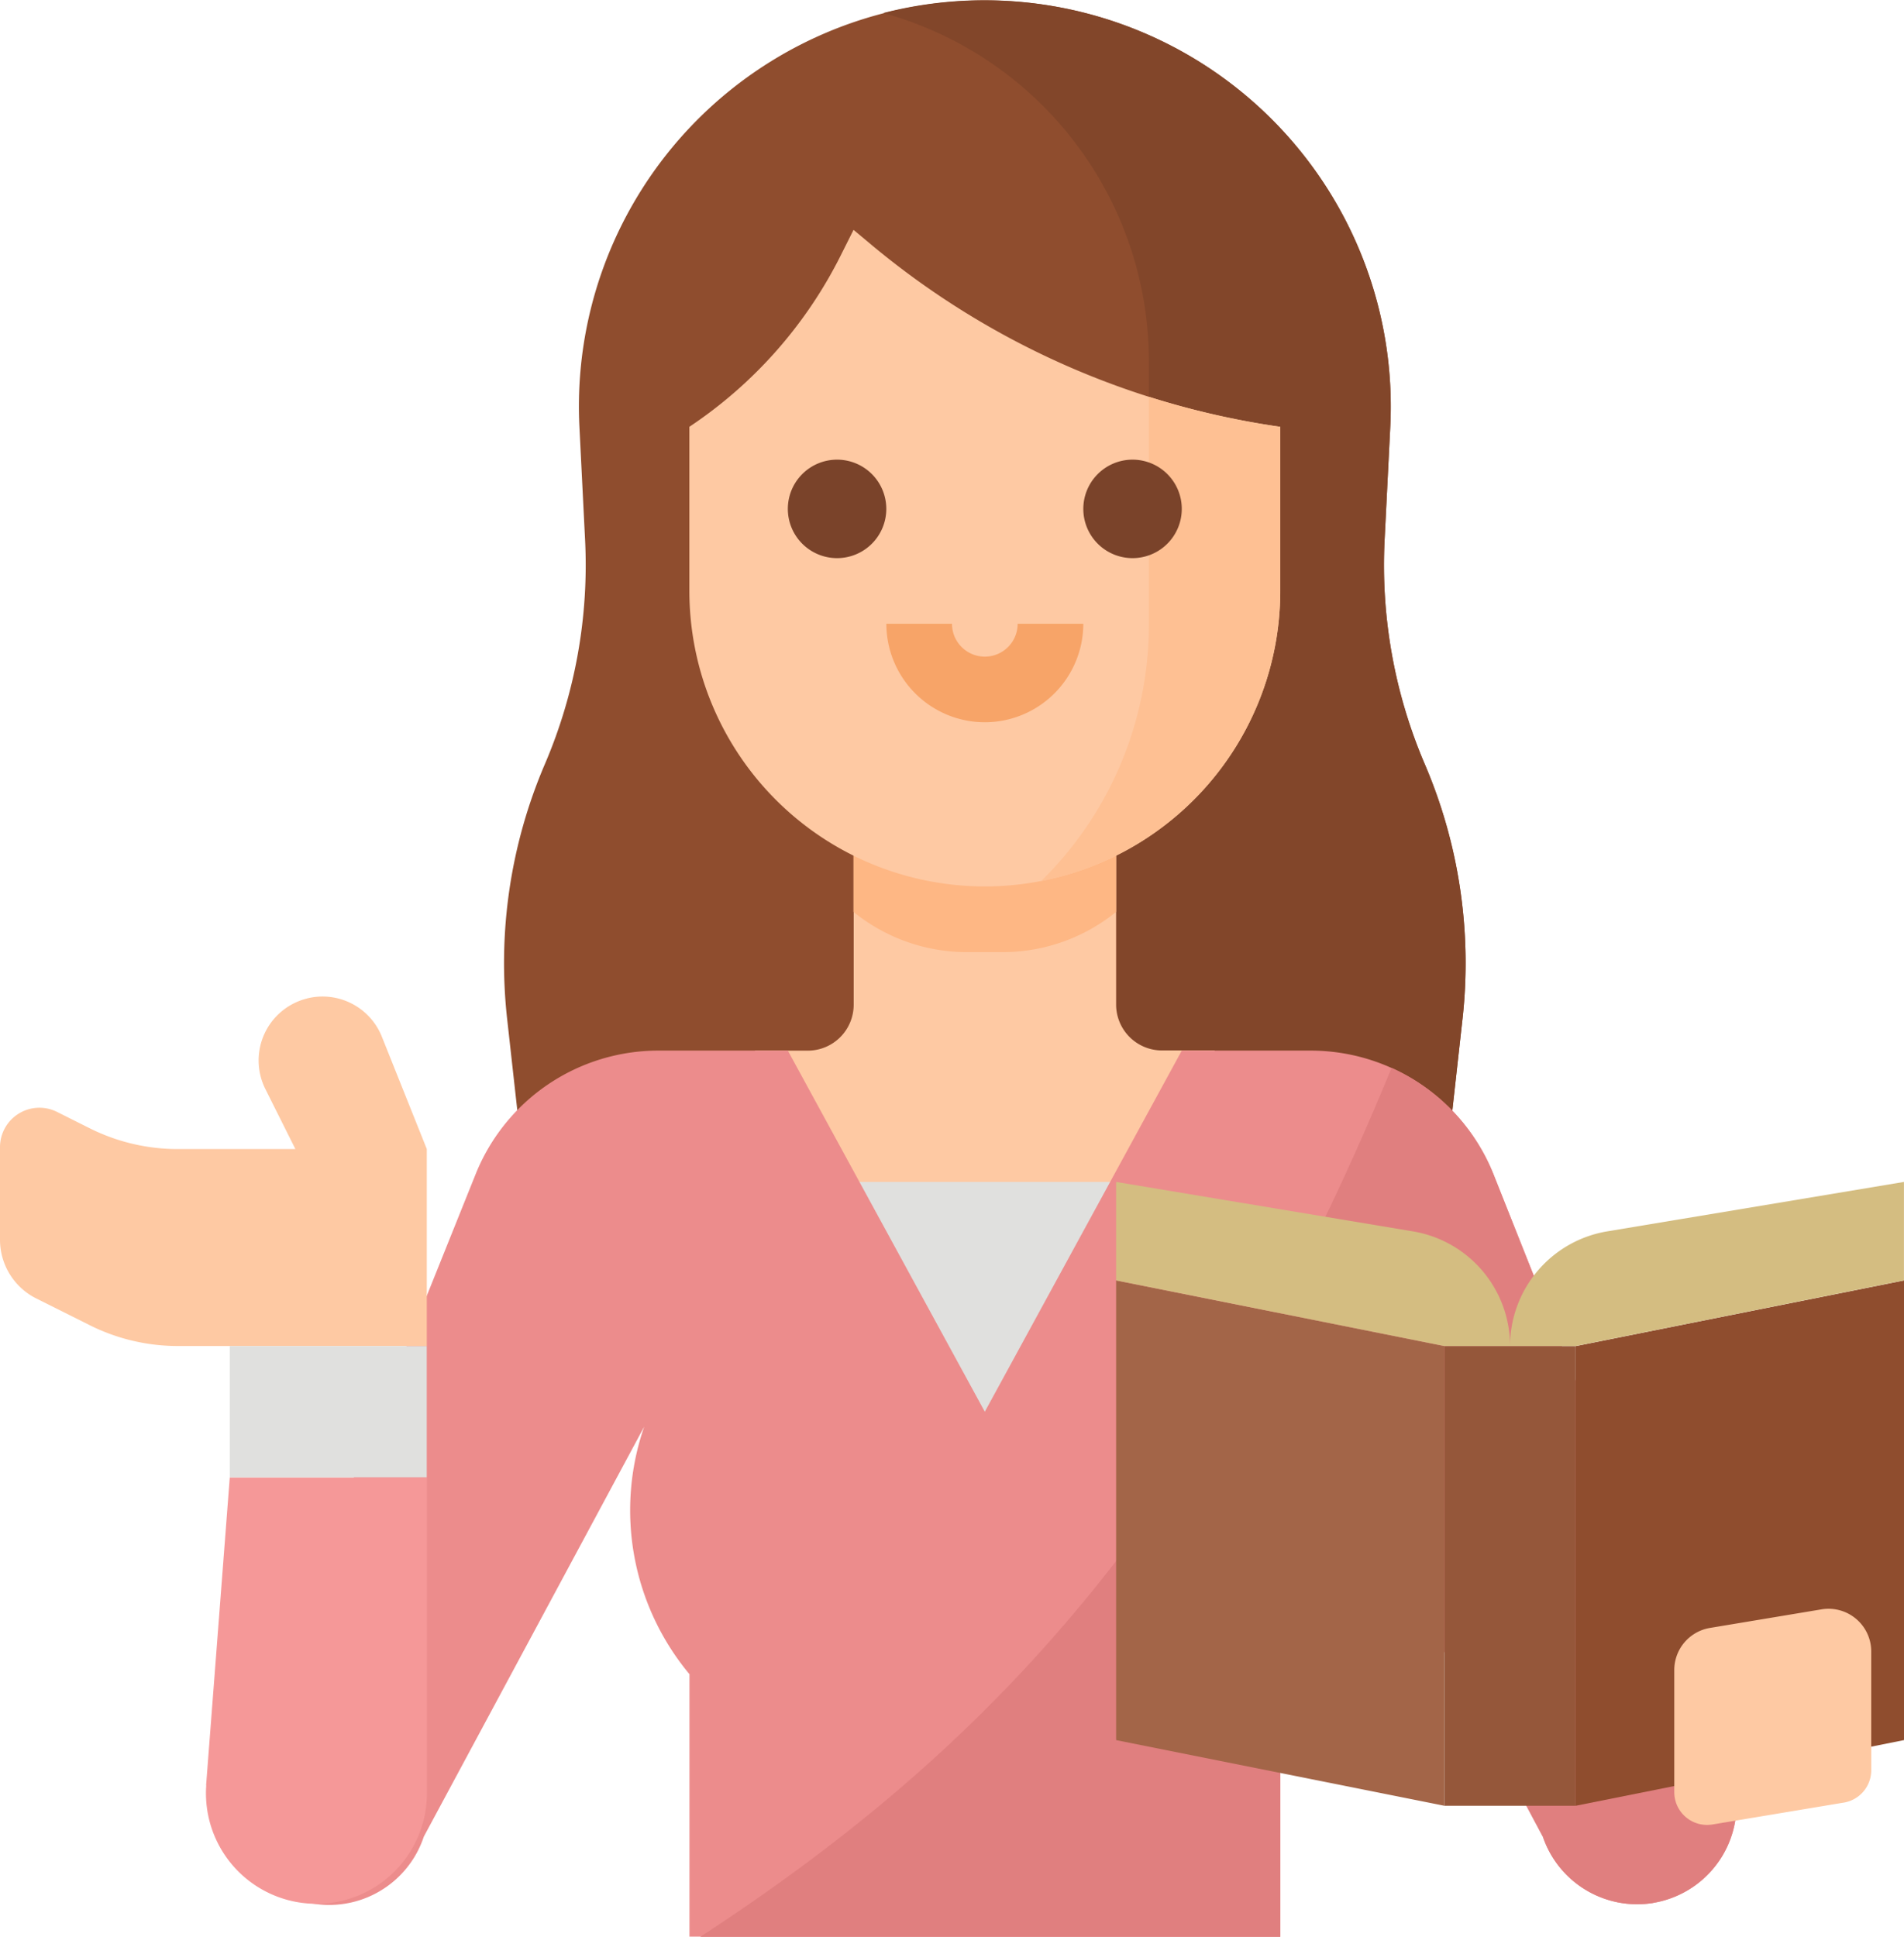 <svg xmlns="http://www.w3.org/2000/svg" width="39.178" height="39.853" viewBox="0 0 39.178 39.853">
  <g id="teacher" transform="translate(-24 -23.999)">
    <path id="Path_1372" data-name="Path 1372" d="M166.551,44.966l-.223,2.005-.15,1.351H147.265l-.15-1.351-.223-2.005a10.393,10.393,0,0,1,.777-5.241,10.4,10.4,0,0,0,.827-4.613l-.117-2.337a8.353,8.353,0,1,1,16.686,0l-.117,2.337a10.4,10.4,0,0,0,.827,4.613A10.388,10.388,0,0,1,166.551,44.966Z" transform="translate(-112.457 -0.006)" fill="#8f4d2e"/>
    <path id="Path_1373" data-name="Path 1373" d="M251.179,44.96l-.223,2.005h-7.581v-7.43l1.351-2.7v-5.4a7.438,7.438,0,0,0-5.466-7.168,8.363,8.363,0,0,1,10.432,8.508l-.117,2.337a10.4,10.4,0,0,0,.827,4.613A10.388,10.388,0,0,1,251.179,44.96Z" transform="translate(-197.085 0)" fill="#82462a"/>
    <path id="Path_1374" data-name="Path 1374" d="M216.376,221.4a.945.945,0,0,1-.946-.946V216h-5.4v4.458a.945.945,0,0,1-.946.946H208v4.053h9.457V221.4Z" transform="translate(-168.464 -175.789)" fill="#fec9a3"/>
    <path id="Path_1375" data-name="Path 1375" d="M235.109,219.377a3.706,3.706,0,0,0,2.295-.828V216H232v2.549a3.706,3.706,0,0,0,2.295.828Z" transform="translate(-190.438 -175.789)" fill="#feb784"/>
    <path id="Path_1376" data-name="Path 1376" d="M204.159,84.053V87.43a6.079,6.079,0,0,1-12.159,0V84.053a9.164,9.164,0,0,0,3.116-3.529l.262-.523.383.32a16.865,16.865,0,0,0,8.4,3.733Z" transform="translate(-153.815 -51.273)" fill="#fec9a3"/>
    <path id="Path_1377" data-name="Path 1377" d="M282.673,121.307v3.377a6.082,6.082,0,0,1-4.918,5.968,7.4,7.4,0,0,0,2.216-5.293v-4.67A16.845,16.845,0,0,0,282.673,121.307Z" transform="translate(-232.33 -88.527)" fill="#fec093"/>
    <path id="Path_1378" data-name="Path 1378" d="M217.013,138.026a1.013,1.013,0,1,1,1.013-1.013A1.013,1.013,0,0,1,217.013,138.026Z" transform="translate(-175.789 -102.544)" fill="#7a432a"/>
    <path id="Path_1379" data-name="Path 1379" d="M289.013,138.026a1.013,1.013,0,1,1,1.013-1.013A1.013,1.013,0,0,1,289.013,138.026Z" transform="translate(-241.709 -102.544)" fill="#7a432a"/>
    <path id="Path_1380" data-name="Path 1380" d="M242.026,178.026A2.029,2.029,0,0,1,240,176h1.351a.675.675,0,1,0,1.351,0h1.351A2.029,2.029,0,0,1,242.026,178.026Z" transform="translate(-197.762 -139.167)" fill="#f7a468"/>
    <path id="Path_1381" data-name="Path 1381" d="M224,312h6.755v4.728H224Z" transform="translate(-183.113 -263.684)" fill="#e0e0de"/>
    <path id="Path_1382" data-name="Path 1382" d="M109.237,297.535a2.05,2.05,0,0,1-2.277-1.36L102.5,287.8a5.26,5.26,0,0,1-.942,5.03v5.4H89.4v-5.4a5.269,5.269,0,0,1-.932-5.092l-4.534,8.433a2.049,2.049,0,1,1-3.892-1.287L85,282.542A4.052,4.052,0,0,1,88.76,280h2.664l4.053,7.43L99.53,280h2.654a4.056,4.056,0,0,1,3.766,2.556l4.9,12.332a2.051,2.051,0,0,1-1.615,2.647Z" transform="translate(-51.213 -234.386)" fill="#ec8c8c"/>
    <path id="Path_1383" data-name="Path 1383" d="M74.157,390.333,74.644,384H78.7v6.508a2.273,2.273,0,1,1-4.54-.174Z" transform="translate(-45.916 -329.604)" fill="#f59898"/>
    <path id="Path_1384" data-name="Path 1384" d="M30.317,266.872a1.314,1.314,0,0,0-.857,1.862l.618,1.236H27.659a4.053,4.053,0,0,1-1.813-.428l-.673-.337a.811.811,0,0,0-1.173.725v1.906a1.351,1.351,0,0,0,.747,1.208l1.1.55a4.052,4.052,0,0,0,1.812.428h5.123v-4.053l-.925-2.312a1.314,1.314,0,0,0-1.539-.786Z" transform="translate(0 -222.33)" fill="#fec9a3"/>
    <path id="Path_1385" data-name="Path 1385" d="M80,352h4.053v2.7H80Z" transform="translate(-51.272 -300.306)" fill="#e0e0de"/>
    <path id="Path_1386" data-name="Path 1386" d="M214.248,301.417a2.05,2.05,0,0,1-2.277-1.36l-4.462-8.37a5.26,5.26,0,0,1-.942,5.03v5.4H194.63c5.575-3.641,10.279-8.261,14.227-17.88a4.046,4.046,0,0,1,2.1,2.2l4.9,12.332a2.051,2.051,0,0,1-1.615,2.647Z" transform="translate(-156.223 -238.268)" fill="#e07f7f"/>
    <path id="Path_1387" data-name="Path 1387" d="M302.755,346.808,296,345.457V336l6.755,1.351Z" transform="translate(-249.034 -285.657)" fill="#a36548"/>
    <path id="Path_1388" data-name="Path 1388" d="M408,346.808l6.755-1.351V336L408,337.351Z" transform="translate(-351.577 -285.657)" fill="#8f4d2e"/>
    <path id="Path_1389" data-name="Path 1389" d="M376,352h2.7v9.457H376Z" transform="translate(-322.279 -300.306)" fill="#95573a"/>
    <path id="Path_1390" data-name="Path 1390" d="M304.106,315.377a2.392,2.392,0,0,0-2-2.36L296,312v2.026l6.755,1.351h1.351a2.392,2.392,0,0,1,2-2.36L312.211,312v2.026l-6.755,1.351Z" transform="translate(-249.034 -263.684)" fill="#d4bd81"/>
    <path id="Path_1391" data-name="Path 1391" d="M435.488,419.99l-2.7.45a.675.675,0,0,1-.786-.666v-2.511a.879.879,0,0,1,.735-.867l2.294-.382a.879.879,0,0,1,1.024.867v2.443a.676.676,0,0,1-.564.666Z" transform="translate(-373.551 -358.904)" fill="#fec9a3"/>
  </g>
</svg>
